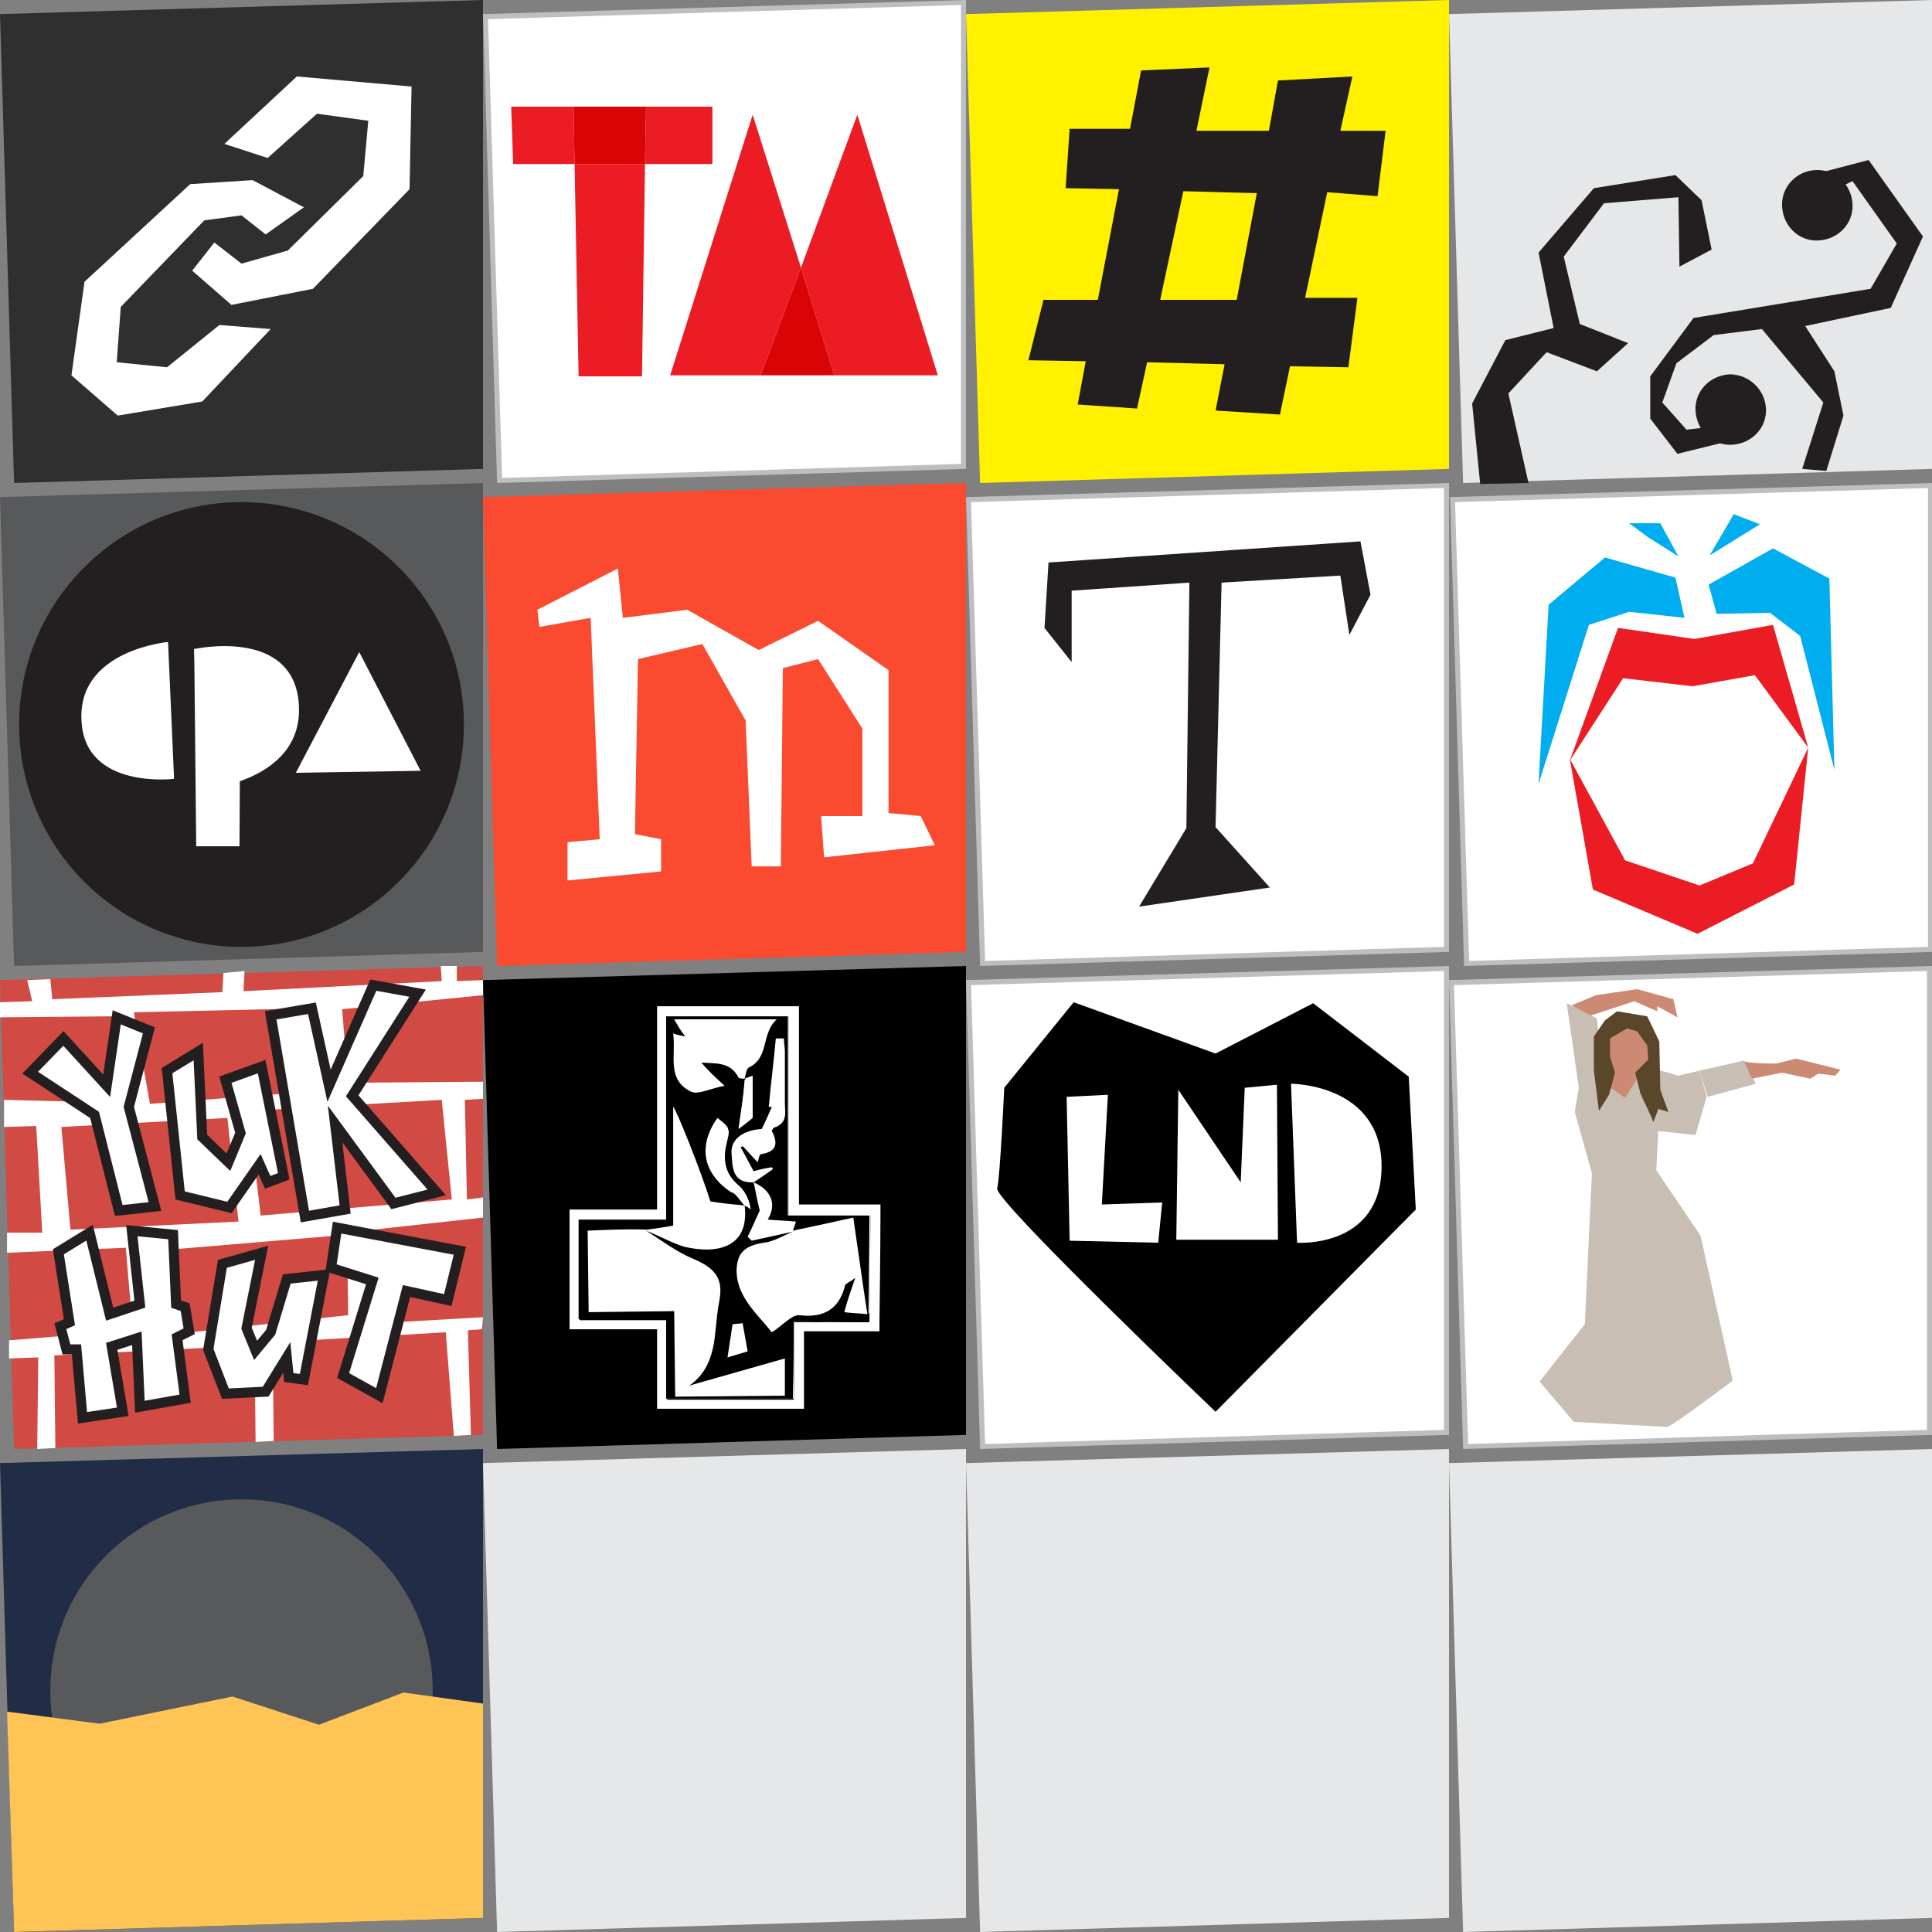 <?xml version="1.0" encoding="utf-8"?>
<!-- Generator: Adobe Illustrator 22.1.0, SVG Export Plug-In . SVG Version: 6.00 Build 0)  -->
<svg version="1.1" id="Layer_1" xmlns="http://www.w3.org/2000/svg" xmlns:xlink="http://www.w3.org/1999/xlink" x="0px" y="0px"
	 width="192px" height="192px" viewBox="0 0 192 192" style="enable-background:new 0 0 192 192;" xml:space="preserve">
<rect x="0" y="0" width="192" height="192" fill="#808080" stroke="none"/>
<style type="text/css">
	.st0{fill:#FA4B31;}
	.st1{fill:#FFFFFF;}
	.st2{fill:#E6E7E8;}
	.st3{fill:#231F20;}
	.st4{fill:#58595B;}
	.st5{fill:#BCBEC0;}
	.st6{fill:#EC1C24;}
	.st7{fill:#DA0305;}
	.st8{fill:#212C46;}
	.st9{fill:#2F2F30;}
	.st10{fill:#00ADEE;}
	.st11{fill:#D14A43;}
	.st12{fill:#FFFFFF;stroke:#231F20;stroke-miterlimit:10;}
	.st13{fill:#CD8A72;}
	.st14{fill:#C8BEB3;}
	.st15{fill:#5A462A;}
	.st16{fill:#FEC455;}
	.st17{fill:#FFF100;}
</style>
<g>
	<polygon class="st0" points="96,94.6 49.4,96 48,49.4 96,48 	"/>
	<polygon class="st1" points="61.4,56.5 53.4,60.6 53.6,62.3 58.7,61.4 59.6,83.4 56.4,83.7 56.4,87.5 65.7,86.6 65.7,83.4 
		63.1,82.9 63.4,65.5 69.8,64 74.1,71.6 74.7,86.1 77.6,86.1 77.8,66.4 81.3,65.5 85.7,72.4 85.7,81.1 81.6,81.1 81.9,85.2 92.9,84 
		91.5,81.1 88.3,80.8 88.3,66.6 81.3,61.7 75.4,64.6 68.3,60.6 61.9,61.4 	"/>
</g>
<g>
	<g>
		<polygon class="st2" points="192,0 144,1.4 145.4,48 192,46.6 		"/>
	</g>
	<path class="st3" d="M175.5,40.6c0.1,1.9-1.4,3.5-3.4,3.6c-1.9,0.1-3.5-1.4-3.6-3.4c-0.1-1.9,1.4-3.5,3.4-3.6
		C173.8,37.2,175.4,38.7,175.5,40.6z"/>
	<path class="st3" d="M184.1,20.3c0.1,1.9-1.4,3.5-3.4,3.6c-1.9,0.1-3.5-1.4-3.6-3.4c-0.1-1.9,1.4-3.5,3.3-3.6
		C182.4,16.8,184,18.3,184.1,20.3z"/>
	<polygon class="st3" points="179.6,17.5 185.7,15.9 191.1,23.5 187.9,30.6 179.4,32.4 182.3,36.9 183.2,41.3 181.5,46.8 
		179.1,46.6 181.2,40 175.1,32.7 170.3,33.3 166.6,36.1 165.2,40 167.6,42.7 171,42.3 173.6,43.4 166.7,45.1 164,41.6 164,37.4 
		168.3,31.6 185.9,28.7 188.5,24.2 184.1,18 182,19 	"/>
	<polygon class="st3" points="161.8,34.1 158.7,36.9 153.7,35 149.9,39.1 151.9,48 147.1,48.1 146.3,40.1 149.6,33.8 154.4,32.6 
		152.9,25.1 158.4,18.7 166.5,17.4 169.1,19.9 170.1,24.8 166.9,26.5 166.8,19.6 159.4,20.2 155.4,25.5 157,32.2 	"/>
</g>
<g>
	<g>
		<polygon class="st4" points="48,48 0,49.4 1.4,96 48,94.6 		"/>
	</g>
	<circle class="st3" cx="24" cy="72" r="22.1"/>
	<polygon class="st1" points="35.7,64.8 29.4,76.8 41.8,76.6 	"/>
	<path class="st1" d="M17.3,77.4l-0.6-13.6c0,0-9,0.8-8.6,7.8C8.4,78.5,17.3,77.4,17.3,77.4z"/>
	<path class="st1" d="M19.3,64.5l0.6,14c0,0,10.3-0.7,9.8-8.5C29.2,62.3,19.3,64.5,19.3,64.5z"/>
	<polygon class="st1" points="19.3,64.5 19.5,84.1 23.8,84.1 23.9,64.5 	"/>
</g>
<g>
	<g>
		<polygon class="st1" points="48.3,1.6 95.8,0.3 95.8,46.4 49.6,47.7 		"/>
		<path class="st5" d="M95.5,0.5v45.6l-45.6,1.4L48.5,1.9L95.5,0.5 M96,0L48,1.4L49.4,48L96,46.6V0L96,0z"/>
	</g>
</g>
<g>
	<path class="st6" d="M57,10.6h-6.2l0.2,5.7h6.1L57,10.6 M70.8,10.6h-6.6l-0.1,5.7h6.7V10.6"/>
	<polyline class="st6" points="64.1,16.3 57.1,16.3 57.5,37.4 63.8,37.4 64.1,16.3 	"/>
	<polyline class="st7" points="64.2,10.6 57,10.6 57.1,16.3 64.1,16.3 64.2,10.6 	"/>
	<polyline class="st6" points="74.8,11.4 66.6,37.3 82.9,37.3 75.6,37.3 79.6,26.6 74.8,11.4 	"/>
	<polyline class="st6" points="85.2,11.4 79.6,26.6 82.9,37.3 93.2,37.3 85.2,11.4 	"/>
	<polyline class="st7" points="79.6,26.6 75.6,37.3 82.9,37.3 79.6,26.6 	"/>
</g>
<g>
	<g>
		<polygon class="st1" points="96.3,49.6 143.8,48.3 143.8,94.4 97.6,95.7 		"/>
		<path class="st5" d="M143.5,48.5v45.6l-45.6,1.4l-1.4-45.6L143.5,48.5 M144,48l-48,1.4L97.4,96l46.6-1.4V48L144,48z"/>
	</g>
</g>
<g>
	<g>
		<polygon class="st1" points="144.3,49.6 191.8,48.3 191.8,94.4 145.7,95.7 		"/>
		<path class="st5" d="M191.6,48.5v45.6l-45.6,1.4l-1.4-45.6L191.6,48.5 M192.1,48l-48,1.4l1.4,46.6l46.6-1.4V48L192.1,48z"/>
	</g>
</g>
<g>
	<g>
		<polygon class="st1" points="96.3,97.6 143.8,96.3 143.8,142.4 97.6,143.7 		"/>
		<path class="st5" d="M143.5,96.5v45.6l-45.6,1.4l-1.4-45.6L143.5,96.5 M144,96l-48,1.4l1.4,46.6l46.6-1.4V96L144,96z"/>
	</g>
</g>
<g>
	<g>
		<polygon class="st1" points="144.3,97.6 191.8,96.3 191.8,142.4 145.6,143.7 		"/>
		<path class="st5" d="M191.5,96.5v45.6l-45.6,1.4l-1.4-45.6L191.5,96.5 M192,96l-48,1.4l1.4,46.6l46.6-1.4V96L192,96z"/>
	</g>
</g>
<g>
	<polygon class="st2" points="144,144 96,145.4 97.4,192 144,190.6 	"/>
</g>
<g>
	<polygon class="st2" points="192,144 144,145.4 145.4,192 192,190.6 	"/>
</g>
<g>
	<polygon class="st8" points="48,144 0,145.4 1.4,192 48,190.6 	"/>
</g>
<g>
	<polygon class="st2" points="96,144 48,145.4 49.4,192 96,190.6 	"/>
</g>
<polygon class="st3" points="104.2,55.9 103.8,62.4 106.5,65.8 106.5,58.7 118.2,57.9 117.9,82.3 113.2,90.1 126.2,88.2 120.8,82.2 
	121.4,57.9 133.2,57.2 134.1,63.1 136.2,59.1 135.2,53.8 "/>
<g>
	<polygon class="st9" points="48,0 0,1.4 1.4,48 48,46.6 	"/>
</g>
<g>
	<polygon class="st1" points="22.3,14.3 26.6,15.7 31.5,11.3 36.6,12 36.1,17.5 28.6,24.9 24,26.2 21.3,24.1 19.1,26.9 23,30.3 
		31.1,28.7 40.7,18.8 40.9,8.6 29.5,7.6 	"/>
	<polygon class="st1" points="30.2,20.6 25.1,17.9 18.9,18.3 8.4,28 7.1,37.3 11.7,41.3 20.1,39.9 26.9,32.7 21.8,32.3 16.6,36.5 
		11.6,36 12,30.5 20.3,21.9 24,21.4 26.4,23.3 	"/>
</g>
<polygon class="st10" points="166.5,57.4 159.5,55.4 153.9,60.1 152.9,77.9 157.9,62.1 161.9,60.8 167.4,61.4 "/>
<polygon class="st10" points="169.8,58.1 170.6,61 175.9,60.9 178.9,63.2 182.3,76.5 181.8,57.5 176.2,54.5 "/>
<polygon class="st10" points="174.9,52.1 172.3,51.1 169.9,55.2 "/>
<polygon class="st10" points="161.9,52 165,52 166.8,55.3 163.8,53.4 "/>
<polygon class="st6" points="160.8,62.4 156,75.6 161.3,67.4 168.2,68.2 174.4,67.1 179.7,74.3 176.2,62.1 168.4,63.5 "/>
<polyline class="st6" points="179.7,74.3 178.3,87.9 168.7,92.8 158.3,88.4 156,75.4 161.5,85.5 168.9,88 174.2,85.8 179.7,74.3 "/>
<g>
	<polygon class="st11" points="48,96 0,97.4 1.4,144 48,142.6 	"/>
</g>
<path class="st1" d="M48,130.9l-10.4,0.6l-0.5-9.3L48,121l0-2l-1.6,0.2l-0.2-9.9l1.8-0.1l0-1.7l-13.4,0.1l-0.6-7.3L48,98.9l0-1.5
	l-2.6,0.1l0-1.5l-1.6,0l0.1,1.5l-19.7,1l0.1-2l-2.1,0.2l-0.1,1.9L5.2,99.3l-0.2-2l-2.3,0.1l0.5,2.1L0,99.6v1.5l11.3-0.1l0.5,8.6
	l-11.4-0.3v2.7l3.2-0.1l0.6,10.6l-3.5,0l0,2l11.8-0.5l0.7,8.2l-12.3,1v1.8l2.9-0.1L3.7,144l1.8-0.1l-0.1-9.2l19.9-1l0.1,9.6l1.8-0.1
	l-0.1-9.8l17.2-1l0.8,10.3l1.7-0.1l-0.3-10.4l1.4-0.1L48,130.9z M43.9,109.3l1,9.9l-19,1.6l-1.2-10.4L43.9,109.3z M31,100.2l1.1,8.2
	l-17.2,1.3l-1.6-9.1L31,100.2z M7,122.2L6.1,112l16.5-0.9l1.1,10.3L7,122.2z M15.3,132.8l-1-8.4l20.2-1.7l0.1,8L15.3,132.8z"/>
<polygon class="st12" points="26.9,100.9 31,100.2 32.7,107.9 37.1,97.9 41.5,98.7 35,108.9 43.4,118.5 39.1,119.6 33.3,111.7 
	34.3,120.2 30.3,120.9 "/>
<polygon class="st12" points="22.4,107.3 26,106 28.2,116.9 26.6,117.5 25.8,115.7 22.8,120 17.9,118.8 16.6,106.4 19.7,104.5 
	20.1,113 22.7,115.5 23.9,112.6 "/>
<polygon class="st12" points="11.6,101.1 14.8,102.4 12.8,110 15.4,119.9 11.8,120.3 9.4,110.8 3,106.6 6.3,103.2 10.6,107.9 "/>
<polygon class="st12" points="13.1,122.3 17.2,122.7 17.5,129.6 18.4,129.9 18.8,132.3 17.6,132.9 18.4,139 13.9,139.8 13.6,133 
	11.1,133.8 12.2,140.3 8.2,140.9 7.6,134.1 6.6,134.1 6,131.8 6.9,131.4 5.8,124.4 8.9,122.5 10.9,130.6 13.9,129.6 "/>
<polygon class="st12" points="22.1,125.6 26,124.5 24.5,132 25.4,134.2 26.9,132.4 28.5,127.1 32.2,126.7 30.2,137.1 28.7,136.9 
	28.5,134.9 26.4,138.3 22.4,138.5 20.7,134.1 "/>
<polygon class="st12" points="32.9,126 37,127.3 34.1,136.7 37.7,138.7 40.4,128.3 44.5,129.2 45.7,124.3 33.5,122 "/>
<g>
	<path class="st13" d="M160.3,109.8c0,0-1.3-4.2-1.2-4.4c0-0.3,1.2-3.8,1.2-3.8l3,0.1l1.4,2.8l-1.8,6.2L160.3,109.8z"/>
	<polygon class="st14" points="173.3,105.4 168.9,106.4 169.7,109 174.5,107.7 	"/>
	<path class="st13" d="M182.4,106.9l-1.7-0.2l-0.8,0.5l-2.8-0.6l-3,0.6c0,0-0.9-2-0.8-1.8c0,0.3,3.2,0.3,3.2,0.3l2-0.5l4.4,1.1
		L182.4,106.9z"/>
	<path class="st13" d="M157.8,101c0.1,0,4.6-1.5,4.6-1.5l2.3,1l0-0.5l2,1.1l-0.4-1.8l-3.6-1l-4.1,0.6l-2.4,1L157.8,101z"/>
	<path class="st14" d="M153,137.3l3.4,4c0,0,9,0.5,9.3,0.5c0.4,0,6.5-4.6,6.5-4.6l-3.2-14.4l-4.4-6.5l0.2-3.9l3.7,0.4l1.1-3.8
		l-0.7-2.6l-2.1,0.5l-2.1-0.6l-2,0.9l-1.2,1.9l-2.2-1.5l-0.1-1.3l-0.5-5.1l-3-1.5l1.2,8.4l-0.4,2.4l1.7,6.1l-0.7,15L153,137.3z"/>
	<path class="st15" d="M158.4,106.4l0-3.4l1.1-1.6l1.2-0.9l3,0.5l1.2,2.5l0.1,4.8l0.8,2.2l-1-0.3c0,0-0.5,1.4-0.5,1.3
		c0-0.2-1.3-2.8-1.3-2.9c0-0.1-0.5-2-0.5-2l1.3-1.3l-0.1-1.4l-1-1.4l-1-0.3l-1.7,1L160,105l0.5,1.6l-0.6,2.2l-1,1.6L158.4,106.4z"/>
</g>
<circle class="st4" cx="24" cy="168" r="19"/>
<polygon class="st16" points="40.1,168.2 31.7,171.4 23.1,168.6 9.9,171.3 0.7,170.1 1.4,192 48,190.6 48,169.3 "/>
<g>
	<polygon points="96,96 48,97.4 49.4,144 96,142.6 	"/>
</g>
<g>
	<path class="st1" d="M78.4,101c0,6.5,0,13.1,0,19.8c2.8,0,5.3,0,8.1,0c0,3.3-0.1,10.6-0.1,10.6l-7.5,0c0,0,0,5.1,0,7.7
		c-4.3,0-12.6,0-12.6,0v-7.9c0,0-5.8,0-8.7,0c0-3.4,0-6.5,0-9.9c2.8,0,5.6,0,8.7,0c0-6.8,0-13.5,0-20.2C70.4,101,74.3,101,78.4,101
		 M79.4,100h-1H66.3h-1v1v19.2h-7.7h-1v1v9.9v1h1h7.7v6.9v1h1h12.6h1v-1v-6.7l6.5,0l1,0l0-1c0-0.1,0.1-7.3,0.1-10.6v-1h-1h-7.1V101
		V100L79.4,100z"/>
</g>
<g id="zNZNAB.tif_1_">
	<g>
		<path class="st1" d="M78.8,131.3c2.2,0,4.1,0.1,6.1,0c0.6,0,1.5-0.6,1.5-0.9c0.1-3.1,0.1-6.3,0.1-9.6c-2.8,0-5.4,0-8.1,0
			c0-6.7,0-13.2,0-19.8c-4.1,0-8,0-12.1,0c0,6.8,0,13.4,0,20.2c-3.1,0-5.9,0-8.7,0c0,3.3,0,6.5,0,9.9c2.9,0,5.7,0,8.7,0
			c0,2.8,0,5.3,0,7.9c4.3,0,8.4,0,12.6,0C78.8,136.5,78.8,134.1,78.8,131.3z"/>
		<g>
			<path d="M78.8,131.3c0,0,0,5.1,0,7.7c-4.3,0-12.6,0-12.6,0v-7.9c0,0-5.8,0-8.7,0c0-3.4,0-6.5,0-9.9c2.8,0,5.6,0,8.7,0
				c0-6.8,0-13.5,0-20.2c4.2,0,8,0,12.1,0c0,6.5,0,13.1,0,19.8c2.8,0,5.3,0,8.1,0c0,3.3-0.1,10.6-0.1,10.6L78.8,131.3z M74.9,117.5
				c0.2,1,0.4,2,0.6,2.8c-0.4,0.9-0.8,1.8-1.2,2.6c0.1,0.1,0.3,0.3,0.4,0.4c1.4-0.3,2.7-0.6,4.1-0.9c-1,0.4-1.9,1-2.9,1.1
				c-1.9,0.3-2.7,1-2.7,2.9c0.1,2.6,2.1,4.2,3.5,6c1-0.6,1.9-1.7,2.7-1.7c2.5,0.3,4-0.6,4.6-3c0-0.1,0.3-0.2,1-0.7
				c-0.5,1.4-0.8,2.3-1.1,3.4c0.7,0.1,1.3,0.1,2.3,0.2c-0.5-3.2-0.9-6.2-1.4-9.6c-2.2,0.5-4.1,0.9-6,1.3c0.1-0.3,0.2-0.6,0.3-0.9
				c-0.9-0.1-1.8-0.1-2.8-0.2C77.2,119.7,76.7,118.3,74.9,117.5c0.6-0.4,1.2-0.8,1.9-1.3c0-0.1-0.1-0.2-0.1-0.2
				c-0.6,0.1-1.2,0.2-1.8,0.4c-0.5-0.9-0.9-1.7-1.3-2.4c0.1,0,0.2-0.1,0.2-0.1c0.5,0.5,0.9,1,1.5,1.6c0.1-0.4,0.2-0.8,0.3-0.8
				c1.5-0.2,1.8-1,1.1-2.3c0-0.1,0.2-0.4,0.4-0.4c1.2-0.5,0.9-1.5,0.9-2.4c0-1.7,0-3.4,0-5.1c0-0.4-0.1-0.9-0.1-1.3
				c-0.3,0-0.5,0-0.8,0c-0.2,2.3-0.5,4.5-0.7,6.8c0.1,0,0.2,0,0.3,0c-0.3,0.7-0.6,1.4-1,2.2c-1.8,0.1-3.1,1-3,2.4
				C72.8,115.9,72.7,117.6,74.9,117.5z M69.7,105.6c1.4,0.1,2.9-0.1,3.7,1.5c0.1,0.1,0.5,0.1,0.7,0.1c-0.2,1.5-0.4,3-0.7,4.9
				c0.8-0.6,1.3-1,1.4-1.1c0-1.6,0-2.8,0-4.1c-0.3,0.1-0.6,0.2-0.8,0.3c0.1-0.4,0.2-1,0.4-1.1c2.1-1,1.2-3.4,2.8-4.8
				c-3.7,0-6.8,0-10.2,0c0.4,0.7,0.7,1.2,1.1,1.7c-0.4-0.1-0.7-0.1-1.2-0.3c0.3,2.2-0.7,4.6,1.8,5.8c0.7,0.3,1.8-0.3,3.3-0.6
				C70.9,106.9,70.3,106.3,69.7,105.6z M74,119.8c-1.1-0.1-2.1-0.2-3.4-0.4c-1-3.2-3.5-9.4-3.7-9.4c0,4,0,7.9,0,11.8
				c-1.1,0.2-1.9,0.3-2.6,0.4c-1.8-0.1-5.9,0.1-5.9,0.1l0.1,8.1l8.5-0.1l0.1,8.5l10.9-0.1c0,0,0-2.7,0-3.7c-3.2,0.9-6.3,1.8-9.5,2.7
				c1.9-1.3,2.4-3.3,2.6-5.4c0.1-1,0.2-2.1,0.4-3.1c0.4-2.2-0.5-3.2-2.6-4.1c-1.7-0.7-3.1-1.8-4.7-2.8c1.3,0.5,2.5,1.2,3.8,1.6
				C71.4,124.7,74.5,123.9,74,119.8c0.2,0.1,0.4,0.2,0.6,0.4c-0.1-0.9-0.5-1.7-1.1-2.2c-1.4-1.2-1.7-2.7-1.3-4.3
				c0.3-1.4,0.5-1.4-0.8-2.4c-2,2.7-1.4,5.5,1.3,7.2C73.2,118.6,73.6,119.3,74,119.8z M73.8,131.5l-1,0.1l-0.5,3.3l2-0.6L73.8,131.5
				z"/>
		</g>
		<path class="st1" d="M74,119.8c-0.5-0.5-0.8-1.1-1.4-1.5c-2.7-1.6-3.3-4.4-1.3-7.2c1.3,1,1.2,1,0.8,2.4c-0.4,1.6-0.1,3.1,1.3,4.3
			c0.6,0.5,1,1.3,1.1,2.2C74.4,120,74.2,119.9,74,119.8C74,119.7,74,119.8,74,119.8z"/>
		<path class="st1" d="M74,107.3c0.2-0.1,0.5-0.2,0.8-0.3c0,1.2,0,2.4,0,4.1c-0.1,0.1-0.6,0.5-1.4,1.1
			C73.7,110.2,73.9,108.7,74,107.3C74.1,107.2,74,107.3,74,107.3z"/>
	</g>
</g>
<g>
	<g>
		<polygon class="st17" points="144,0 96,1.4 97.4,48 144,46.6 		"/>
	</g>
	<path class="st3" d="M136.9,19.5l0.8-6.5h-4.5l1.2-5.4L127,8l-0.9,5h-7.2l1.3-6.3L113.4,7l-1.1,5.8h-6l-0.4,5.9l5.3,0.1l-2.1,11
		h-5.4l-1.5,6l5.7,0.1l-0.8,4.3l5.9,0.4l1-4.6l7.7,0.2l-0.9,4.6l6.4,0.4l1-4.8l5.8,0.1l0.9-6.9h-5.2l2.2-10.5L136.9,19.5z
		 M122.9,29.8h-7.6l2.3-10.8l7.3,0.2L122.9,29.8z"/>
</g>
<path d="M120.8,140.3c0,0-22-21-21.7-22.2c0.3-1.2,0.7-10,0.7-10l6.9-8.5l14.1,5.1l9.7-5l9.5,7.3l0.7,13.2L120.8,140.3z"/>
<polygon class="st1" points="126.9,107.8 123.7,108.1 123.3,117.5 117.1,108.3 116.9,123.2 127,123.2 "/>
<polygon class="st1" points="115.5,119.5 109.5,119.7 110.1,108.8 106,109 106.3,123.3 115.1,123.5 "/>
<path class="st1" d="M128.9,123.5l-0.6-15.8c0,0,9,0,9,8.2C137.3,124.1,128.9,123.5,128.9,123.5z"/>
</svg>
